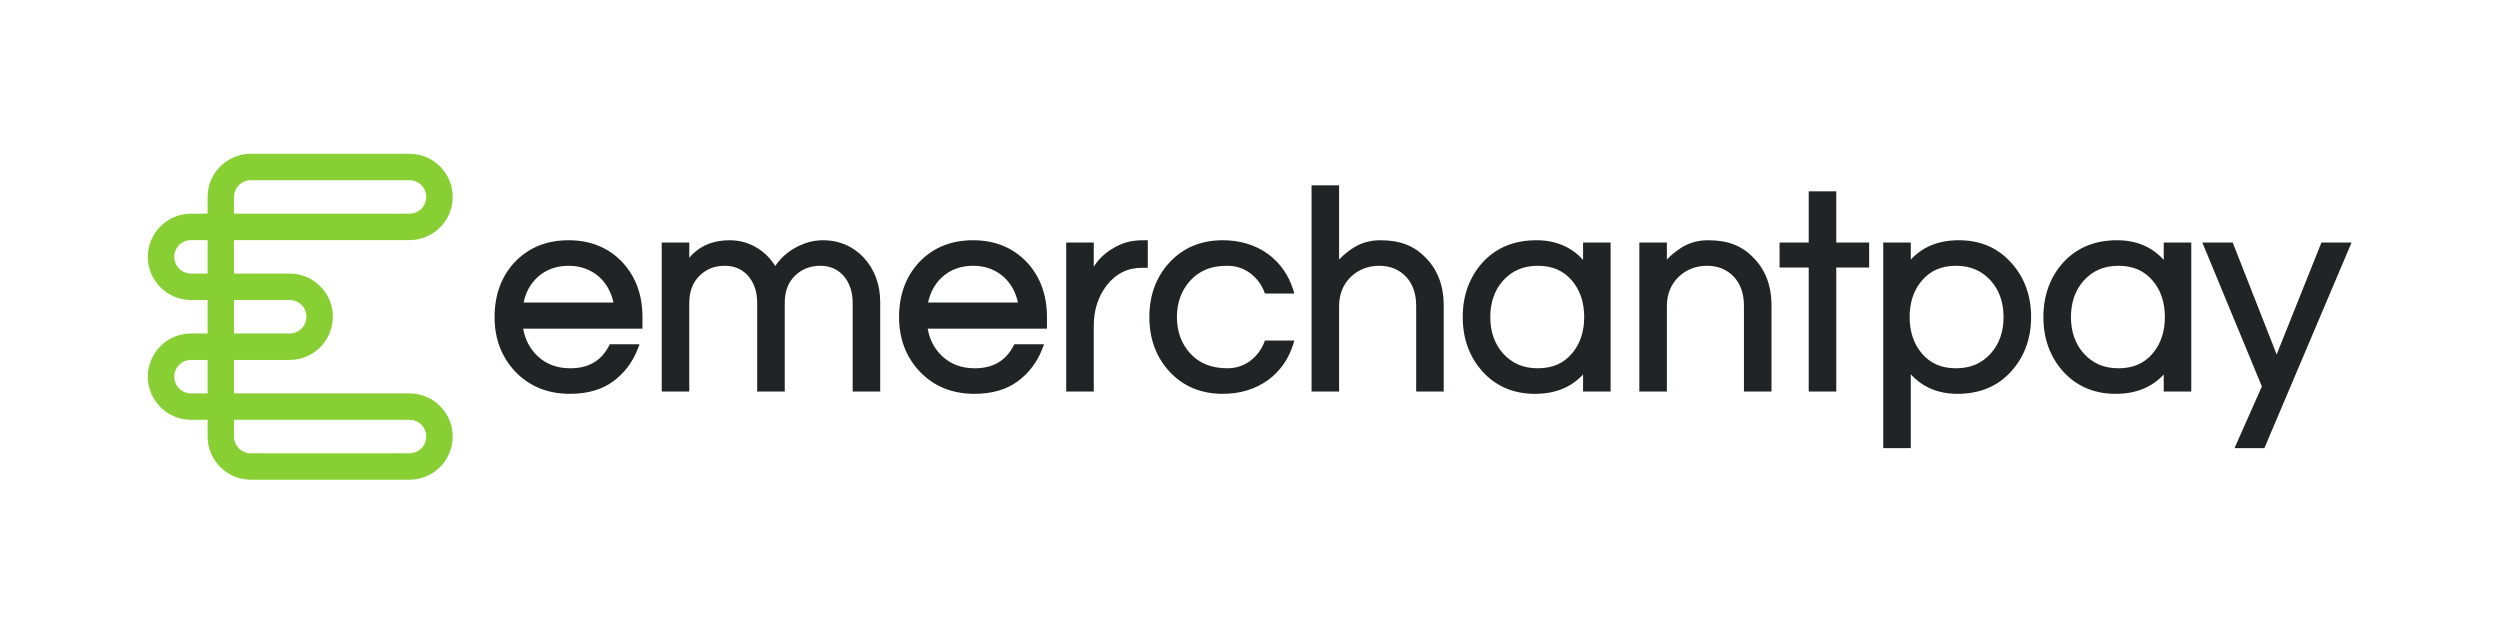 <?xml version="1.0" encoding="UTF-8" standalone="no"?>
<svg
   xmlns:dc="http://purl.org/dc/elements/1.1/"
   xmlns:cc="http://creativecommons.org/ns#"
   xmlns:rdf="http://www.w3.org/1999/02/22-rdf-syntax-ns#"
   xmlns:svg="http://www.w3.org/2000/svg"
   xmlns="http://www.w3.org/2000/svg"
   viewBox="0 0 313.32 79.373"
   height="79.373"
   width="313.32"
   xml:space="preserve"
   id="svg2"
   version="1.1"><defs
     id="defs6" /><g
     transform="matrix(1.333,0,0,-1.333,0,79.373)"
     id="g10"><g
       transform="scale(0.1)"
       id="g12"><path
         id="path14"
         style="fill:#212424;fill-opacity:1;fill-rule:nonzero;stroke:none"
         d="m 2182.6,367.43 -42.1,-105.254 -41.19,104.898 -0.14,0.356 h -28.56 l 55.99,-135.328 -25.75,-58 h 28.1 l 81.65,192.543 0.33,0.785 z m -158.61,-35.918 c 7.57,-8.918 11.42,-20.407 11.42,-34.141 0,-13.742 -3.85,-25.234 -11.43,-34.164 -7.92,-9.434 -18.45,-14.019 -32.19,-14.019 -13.61,0 -24.32,4.605 -32.78,14.082 -7.91,8.902 -11.91,20.375 -11.91,34.101 0,13.723 4,25.192 11.9,34.094 8.46,9.476 19.18,14.082 32.79,14.082 13.74,0 24.27,-4.59 32.2,-14.035 z m 10.34,19.586 c -11.05,12.265 -25.8,18.48 -43.88,18.48 -21,0 -38.08,-7.105 -50.8,-21.117 -12.25,-13.738 -18.46,-30.93 -18.46,-51.09 0,-20.172 6.22,-37.363 18.48,-51.113 12.7,-13.996 29.33,-21.098 49.43,-21.098 18.98,0 34.19,6.133 45.23,18.231 v -16.082 h 25.9 V 367.43 h -25.9 z m -150.6,-53.727 c 0,-13.719 -4,-25.195 -11.9,-34.101 -8.46,-9.473 -19.19,-14.082 -32.79,-14.082 -13.74,0 -24.27,4.585 -32.2,14.035 -7.57,8.918 -11.41,20.406 -11.41,34.148 0,13.734 3.84,25.227 11.42,34.156 7.92,9.434 18.45,14.02 32.19,14.02 13.6,0 24.33,-4.606 32.79,-14.078 7.9,-8.91 11.9,-20.379 11.9,-34.098 z m -42,72.207 c -18.97,0 -34.18,-6.137 -45.22,-18.242 V 367.43 H 1770.6 V 174.102 h 25.91 v 69.531 c 11.04,-12.262 25.79,-18.473 43.88,-18.473 21,0 38,7.102 50.5,21.098 12.44,13.742 18.75,30.937 18.75,51.113 0,20.168 -6.3,37.359 -18.74,51.094 -12.51,14.008 -29.06,21.113 -49.17,21.113 z m -115.28,45.957 h -25.91 V 367.43 h -27.4 v -23.492 h 27.4 V 227.309 h 25.91 v 116.629 h 30.9 v 23.492 h -30.9 z m -96.32,-49.91 c -6.75,2.621 -14.88,3.953 -24.15,3.953 -9.47,0 -18.04,-2.41 -25.47,-7.176 -4.92,-3.156 -9.39,-6.836 -13.31,-10.957 v 15.985 h -25.91 V 227.309 h 25.91 v 80.269 c 0,11.141 3.68,20.391 10.94,27.481 7.29,6.961 16.29,10.488 26.76,10.488 10.24,0 18.67,-3.406 25.06,-10.117 6.43,-6.762 9.69,-16.043 9.69,-27.582 v -80.539 h 25.91 v 81.078 c 0,18.629 -5.88,33.863 -17.47,45.265 -5.1,5.286 -11.15,9.313 -17.96,11.973 z m -152.09,-34.113 c 7.58,-8.918 11.42,-20.407 11.42,-34.141 0,-13.742 -3.84,-25.234 -11.43,-34.164 -7.92,-9.434 -18.44,-14.019 -32.19,-14.019 -13.6,0 -24.32,4.605 -32.78,14.082 -7.9,8.902 -11.9,20.375 -11.9,34.101 0,13.723 4,25.192 11.89,34.094 8.46,9.476 19.19,14.082 32.79,14.082 13.75,0 24.27,-4.59 32.2,-14.035 z m 10.35,19.586 c -11.05,12.265 -25.81,18.48 -43.89,18.48 -20.99,0 -38.08,-7.105 -50.79,-21.117 -12.25,-13.738 -18.46,-30.93 -18.46,-51.09 0,-20.172 6.21,-37.363 18.48,-51.113 12.7,-13.996 29.33,-21.098 49.43,-21.098 18.98,0 34.18,6.133 45.23,18.231 v -16.082 h 25.9 V 367.43 h -25.9 z m -166.44,14.527 c -6.75,2.621 -14.88,3.953 -24.15,3.953 -9.47,0 -18.04,-2.41 -25.47,-7.176 -4.92,-3.156 -9.38,-6.836 -13.31,-10.957 v 69.731 h -25.9 V 227.309 h 25.9 v 80.269 c 0,11.141 3.69,20.391 10.94,27.481 7.29,6.961 16.3,10.488 26.77,10.488 10.24,0 18.66,-3.406 25.05,-10.117 6.43,-6.762 9.7,-16.043 9.7,-27.582 v -80.539 h 25.9 v 81.078 c 0,18.629 -5.87,33.863 -17.47,45.265 -5.09,5.286 -11.14,9.313 -17.96,11.973 z m -188.77,-23.859 c 5.59,2.511 12.56,3.781 20.72,3.781 7.94,0 15.06,-2.25 21.15,-6.699 6.15,-4.489 10.7,-10.399 13.53,-17.543 l 0.72,-1.825 h 27.63 l -1.16,3.739 c -4.29,13.797 -12.25,25.047 -23.63,33.457 -11.92,8.562 -26.24,12.902 -42.53,12.902 -20.45,0 -37.35,-7.094 -50.23,-21.09 -12.45,-13.562 -18.76,-30.765 -18.76,-51.117 0,-20.363 6.31,-37.566 18.77,-51.133 12.87,-13.984 29.77,-21.078 50.22,-21.078 16.3,0 30.62,4.348 42.55,12.918 11.38,8.395 19.32,19.645 23.61,33.445 l 1.16,3.731 h -27.63 l -0.72,-1.816 c -2.83,-7.157 -7.38,-13.063 -13.53,-17.551 -6.1,-4.449 -13.21,-6.699 -21.15,-6.699 -14.84,0 -26.59,4.742 -34.95,14.101 -8.24,9.082 -12.42,20.555 -12.42,34.082 0,13.527 4.18,25 12.45,34.102 3.82,4.328 8.6,7.789 14.2,10.293 z m -80.96,23.246 c -10.43,-4.824 -18.44,-11.633 -23.86,-20.274 v 22.692 h -25.91 V 227.309 h 25.91 v 61.996 c 0,14.683 4.13,27.465 12.29,37.996 8.64,11.012 19.5,16.367 33.2,16.367 h 5.3 v 25.91 h -4.22 c -8.82,0 -16.46,-1.535 -22.71,-4.566 z M 872.578,310.996 c 2.035,9.613 6.41,17.606 13.016,23.754 7.832,7.164 17.668,10.797 29.226,10.797 11.559,0 21.387,-3.629 29.211,-10.777 6.606,-6.168 10.989,-14.161 13.028,-23.774 z m 42.242,58.582 c -20.8,0 -37.968,-7.094 -51.031,-21.09 -12.269,-13.386 -18.496,-30.586 -18.496,-51.117 0,-20.379 6.512,-37.586 19.336,-51.156 13.223,-13.969 30.562,-21.055 51.535,-21.055 16.504,0 30.238,3.988 40.82,11.852 10.524,7.832 18.305,18.211 23.133,30.843 l 1.496,3.907 h -27.957 l -0.808,-1.543 c -7.41,-14.156 -19.321,-21.031 -36.414,-21.031 -12.43,0 -22.789,3.886 -30.797,11.562 -7.141,6.832 -11.66,15.469 -13.442,25.68 h 112.153 v 10.941 c 0,20.531 -6.231,37.738 -18.516,51.145 -13.051,13.972 -30.215,21.062 -51.012,21.062 z m -120.027,-4.129 v 0 c -11.887,5.137 -26.668,5.508 -38.566,0.989 -11.766,-4.415 -20.977,-11.52 -27.379,-21.133 -4.262,6.945 -9.793,12.566 -16.446,16.715 -8.047,5.015 -16.922,7.558 -26.379,7.558 -15.918,0 -28.683,-5.531 -37.968,-16.449 v 14.301 h -25.91 V 227.309 h 25.91 v 83.226 c 0,10.949 3.324,19.66 9.875,25.887 6.308,6.141 14.004,9.125 23.527,9.125 8.91,0 16.031,-3.024 21.746,-9.231 5.77,-6.589 8.692,-15.175 8.692,-25.511 v -83.496 h 25.918 v 83.226 c 0,11.106 3.23,19.57 9.878,25.887 6.215,6.058 14.133,9.125 23.516,9.125 8.914,0 16.031,-3.024 21.754,-9.231 5.769,-6.589 8.695,-15.175 8.695,-25.511 v -83.496 h 25.91 v 84.035 c 0,16.801 -5.332,31.027 -15.855,42.301 -4.902,5.093 -10.598,9.066 -16.918,11.804 z M 492.277,310.996 c 2.036,9.613 6.411,17.606 13.008,23.754 7.836,7.164 17.668,10.797 29.235,10.797 11.55,0 21.378,-3.629 29.207,-10.777 6.605,-6.168 10.988,-14.161 13.027,-23.774 z m 42.243,58.582 c -20.809,0 -37.977,-7.094 -51.036,-21.09 -12.273,-13.386 -18.492,-30.586 -18.492,-51.117 0,-20.379 6.504,-37.586 19.332,-51.156 13.223,-13.969 30.567,-21.055 51.535,-21.055 16.504,0 30.235,3.988 40.821,11.852 10.519,7.832 18.308,18.211 23.136,30.843 l 1.493,3.907 h -27.954 l -0.808,-1.543 c -7.414,-14.156 -19.328,-21.031 -36.418,-21.031 -12.43,0 -22.793,3.886 -30.797,11.562 -7.141,6.832 -11.664,15.469 -13.445,25.68 h 112.152 v 10.941 c 0,20.531 -6.226,37.738 -18.516,51.145 -13.046,13.972 -30.21,21.062 -51.003,21.062" /><path
         id="path16"
         style="fill:#87cf32;fill-opacity:1;fill-rule:nonzero;stroke:none"
         d="M 195.188,369.691 V 338.223 H 179.57 c -8.675,0 -15.73,7.054 -15.73,15.738 0,8.676 7.055,15.73 15.73,15.73 z m 0,-112.636 V 225.586 H 179.57 c -8.675,0 -15.73,7.055 -15.73,15.73 0,8.684 7.055,15.739 15.73,15.739 z m 24.843,137.484 v 15.738 c 0,8.676 7.067,15.739 15.742,15.739 H 385.02 c 8.679,0 15.734,-7.063 15.734,-15.739 0,-8.675 -7.055,-15.738 -15.734,-15.738 z m 0,-112.637 v 31.469 h 52.344 c 8.676,0 15.73,-7.055 15.73,-15.73 0,-8.68 -7.054,-15.739 -15.73,-15.739 z M 400.754,185 c 0,-8.68 -7.055,-15.738 -15.734,-15.738 H 235.77 c -8.68,0 -15.739,7.058 -15.739,15.738 v 15.734 H 385.02 c 8.679,0 15.734,-7.058 15.734,-15.734 z M 385.02,225.586 H 220.031 v 31.469 h 52.344 c 22.379,0 40.578,18.207 40.578,40.586 0,22.379 -18.199,40.582 -40.578,40.582 h -52.344 v 31.468 H 385.02 c 22.378,0 40.582,18.207 40.582,40.586 0,22.379 -18.204,40.582 -40.582,40.582 H 235.773 c -22.378,0 -40.585,-18.203 -40.585,-40.582 V 394.539 H 179.57 c -22.375,0 -40.582,-18.203 -40.582,-40.578 0,-22.379 18.207,-40.59 40.582,-40.59 h 15.618 V 281.902 H 179.57 c -22.375,0 -40.582,-18.207 -40.582,-40.586 0,-22.371 18.207,-40.582 40.582,-40.582 h 15.618 V 185 c 0,-22.375 18.203,-40.582 40.582,-40.582 h 149.25 c 22.378,0 40.582,18.207 40.582,40.582 0,22.379 -18.204,40.586 -40.582,40.586" /></g></g></svg>